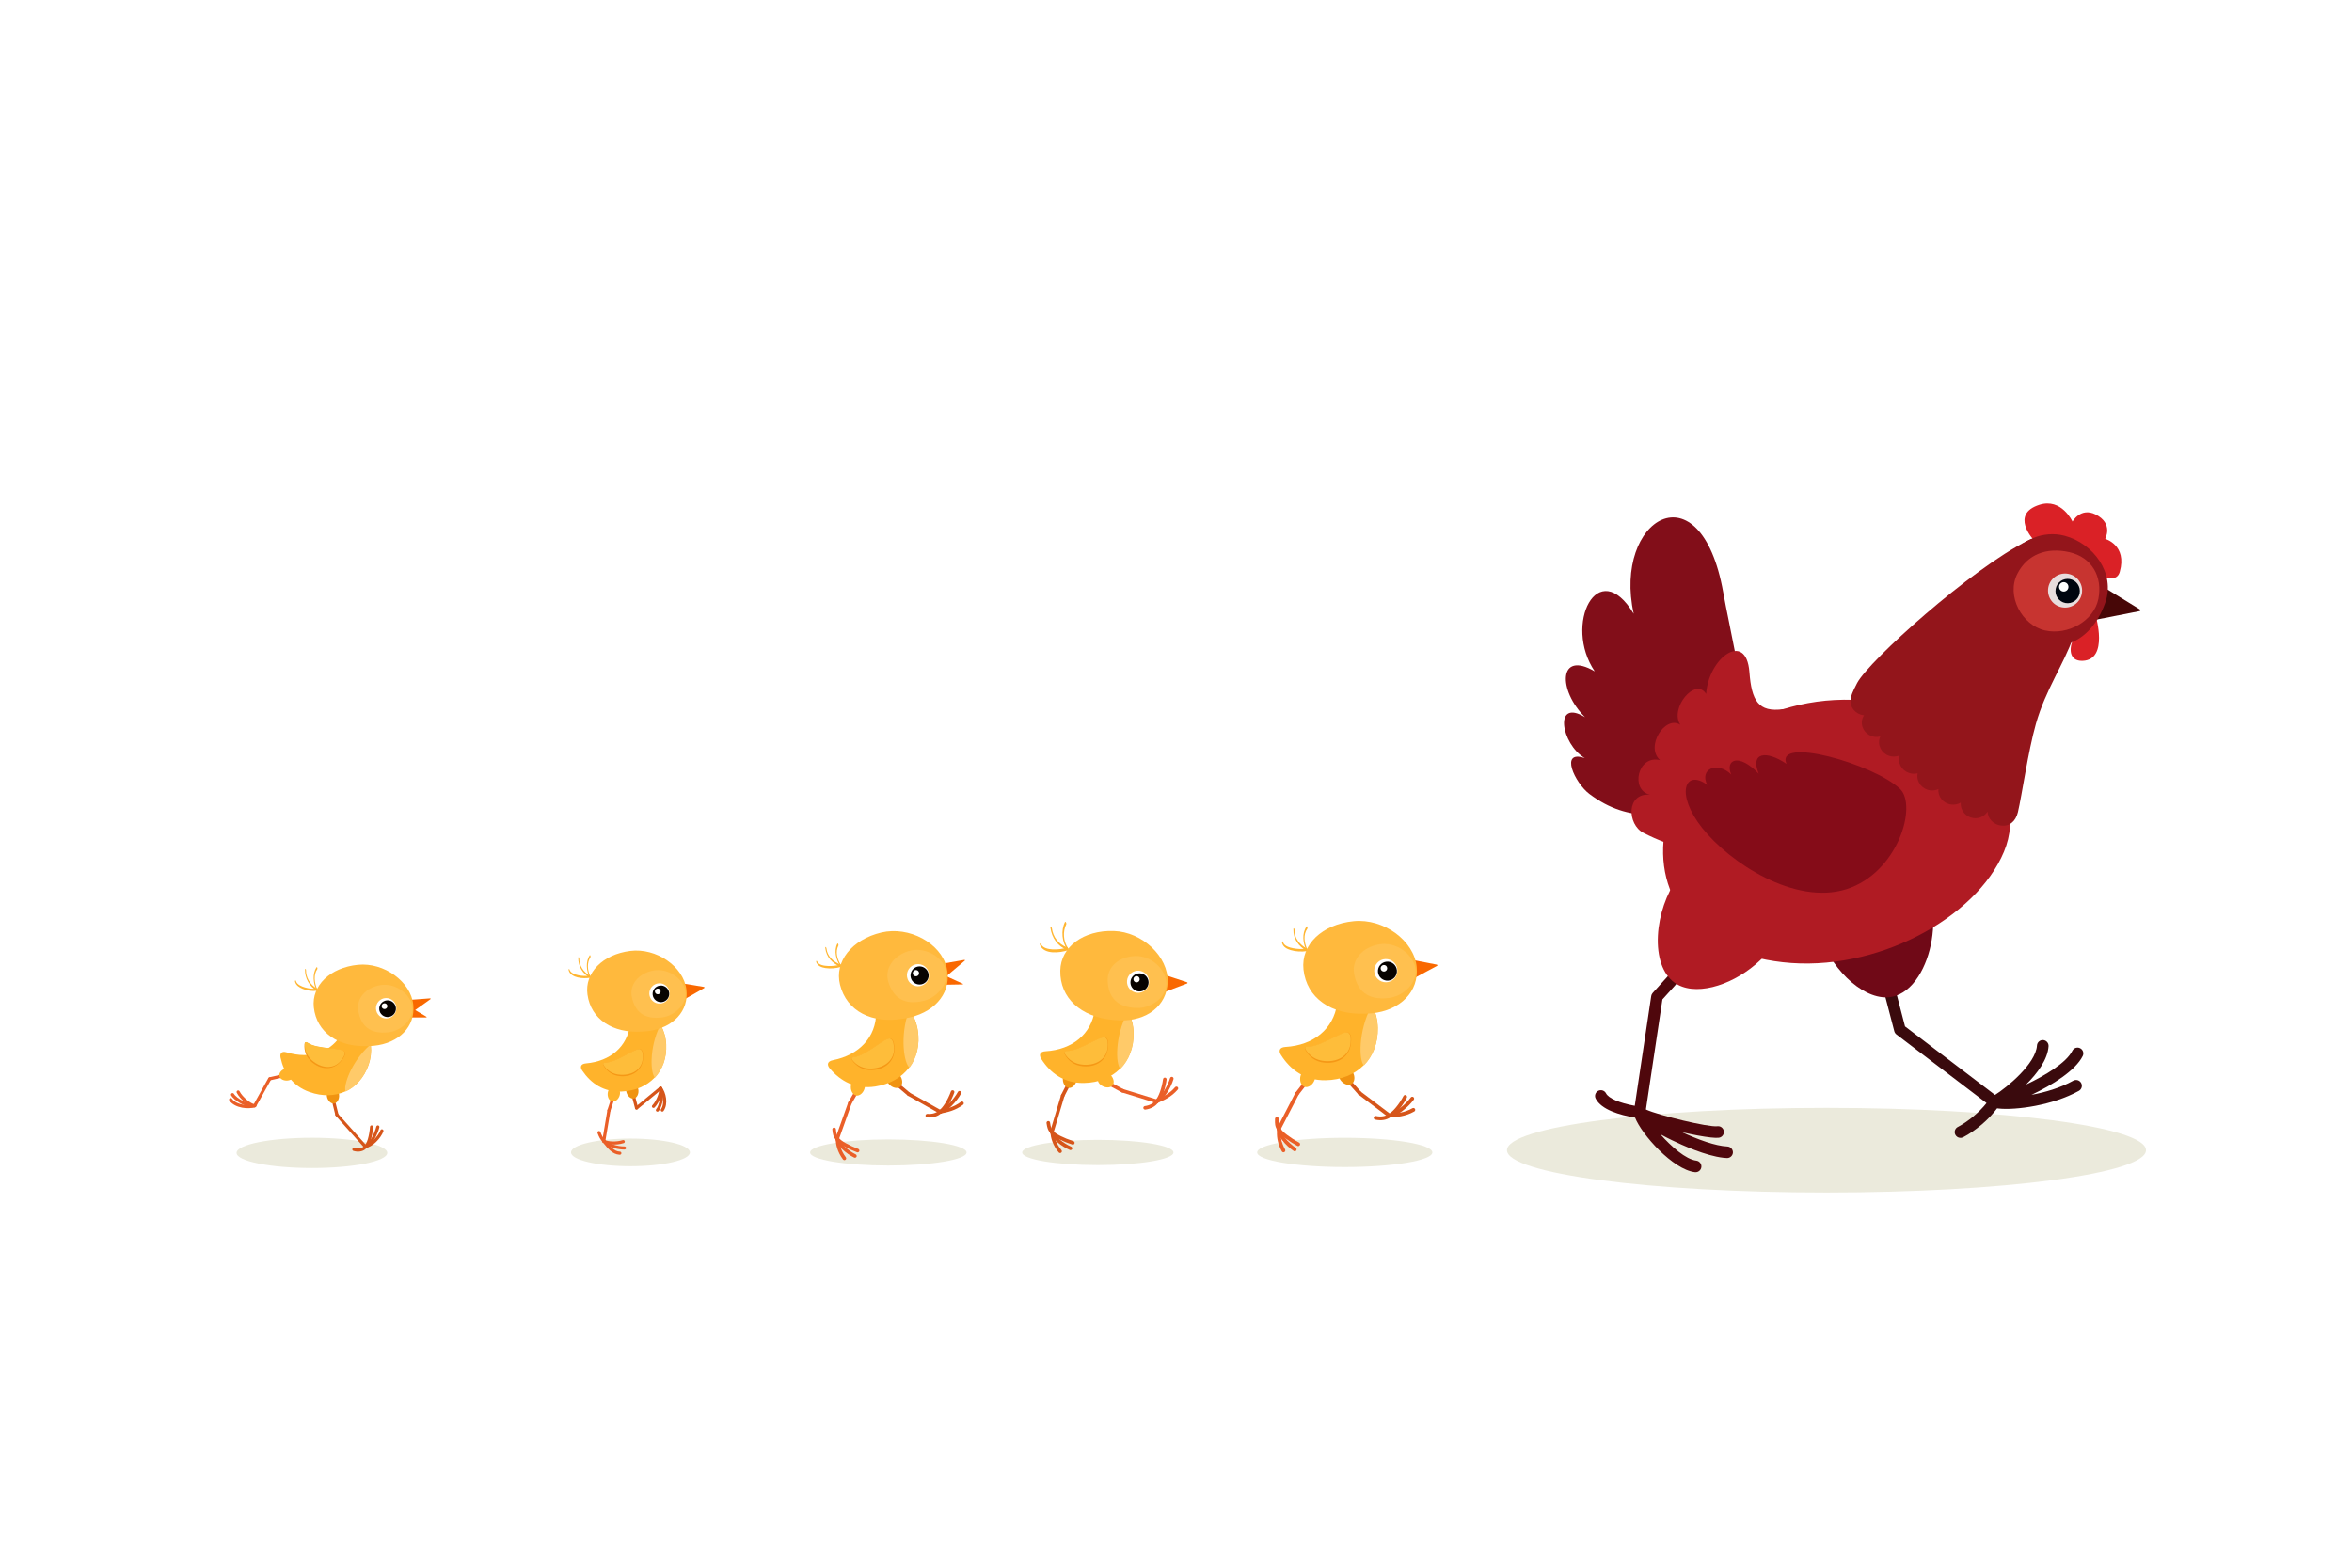 <?xml version="1.0" encoding="utf-8"?>
<!-- Generator: Adobe Illustrator 27.0.0, SVG Export Plug-In . SVG Version: 6.00 Build 0)  -->
<svg version="1.1" id="Layer_1" xmlns="http://www.w3.org/2000/svg" xmlns:xlink="http://www.w3.org/1999/xlink" x="0px" y="0px"
	 viewBox="0 0 1200 800" style="enable-background:new 0 0 1200 800;" xml:space="preserve">
<style type="text/css">
	.st0{fill:#FFFFFF;}
	.st1{fill:#EBEADC;}
	.st2{fill:#3A0A0D;}
	.st3{fill:#700917;}
	.st4{fill:#4F070C;}
	.st5{fill:#B01B23;}
	.st6{fill:#820E19;}
	.st7{fill:#93151B;}
	.st8{fill:#470707;}
	.st9{fill:#DA2126;}
	.st10{fill:#C73430;}
	.st11{fill:#E8DDDD;}
	.st12{fill:#00050F;}
	.st13{fill:#850C18;}
	.st14{fill:#EA5F28;}
	.st15{fill:#FFB32B;}
	.st16{fill:#D6551A;}
	.st17{fill:#F09311;}
	.st18{fill:#FFCA69;}
	.st19{fill:#F59816;}
	.st20{fill:#FEBD3A;}
	.st21{fill:#FFB530;}
	.st22{fill:#F96800;}
	.st23{fill:#FFB93D;}
	.st24{fill:#FFC04F;}
	.st25{fill:#070301;}
</style>
<rect x="0" class="st0" width="1200" height="800"/>
<ellipse class="st1" cx="931.88" cy="586.96" rx="163.02" ry="21.61"/>
<path class="st1" d="M197.58,588.33c0,4.26-17.21,7.72-38.44,7.72c-21.23,0-38.44-3.46-38.44-7.72c0-4.26,17.21-7.72,38.44-7.72
	C180.37,580.61,197.58,584.07,197.58,588.33z"/>
<path class="st1" d="M352.01,588.08c0,3.89-13.59,7.05-30.34,7.05c-16.76,0-30.34-3.16-30.34-7.05c0-3.89,13.59-7.05,30.34-7.05
	C338.42,581.03,352.01,584.18,352.01,588.08z"/>
<ellipse class="st1" cx="560.12" cy="588.12" rx="38.59" ry="6.44"/>
<ellipse class="st1" cx="453.23" cy="588.12" rx="39.91" ry="6.66"/>
<ellipse class="st1" cx="686.11" cy="588.09" rx="44.69" ry="7.46"/>
<g>
	<g>
		<g>
			<path class="st2" d="M1061.8,552.64c-0.8-1.43-2.6-1.94-4.03-1.15c-6.6,3.68-14.39,5.95-21.31,7.21
				c10.68-5.03,22.44-12.36,26.15-19.82c0.73-1.46,0.13-3.24-1.33-3.97c-1.47-0.73-3.24-0.14-3.97,1.33
				c-3.04,6.1-13.96,12.66-23.61,17.22c5.77-5.7,11.03-12.77,11.48-19.55c0.11-1.63-1.14-3.04-2.76-3.15
				c-1.63-0.11-3.04,1.12-3.15,2.76c-0.63,9.44-15.51,21.54-21.41,25.22l-45.91-34.95l-12.81-49.1c-0.41-1.58-2.03-2.53-3.61-2.12
				c-1.58,0.41-2.53,2.03-2.12,3.61l13.07,50.09c0.17,0.64,0.55,1.21,1.07,1.61l45.98,35.01c-3.59,4.58-9.37,9.45-14.65,12.2
				c-1.45,0.76-2.01,2.55-1.25,4c0.48,0.91,1.36,1.47,2.31,1.57c0.56,0.06,1.15-0.04,1.69-0.32c6.4-3.34,13.22-9.21,17.29-14.75
				c0.25,0.03,0.5,0.07,0.78,0.1c8.62,0.93,27.57-1.57,40.95-9.02C1062.08,555.87,1062.59,554.07,1061.8,552.64z"/>
			<path class="st3" d="M985.22,459.14c-2.12-9.66-6.68-14.74-13.97-15.52c-4.58-0.49-9.64,0.69-15,1.95
				c-1.41,0.33-2.85,0.66-4.29,0.97c-1.45,0.31-2.89,0.58-4.32,0.86c-7.98,1.53-15.51,2.98-19.31,8.75
				c-2.46,3.75-2.96,8.8-1.49,15.45c4.02,18.35,19.65,35.76,33.45,37.25c1.82,0.2,3.58,0.11,5.26-0.24
				c4.97-1.06,9.54-4.62,13.19-10.29C985.47,487.86,988.08,472.12,985.22,459.14z"/>
		</g>
		<g>
			<path class="st4" d="M881.27,585.06c-5.92-0.23-14.91-3.5-23.08-7.28c5.57,1.28,10.95,2.29,14.69,2.69
				c1.78,0.19,3.2,0.25,4.08,0.13c1.62-0.21,2.76-1.7,2.55-3.32c-0.21-1.62-1.7-2.77-3.32-2.55c-4.48,0.58-29.84-5.52-36.44-8.55
				l8.42-56.16l31.73-35.15c1.09-1.21,1-3.08-0.21-4.18c-1.21-1.09-3.09-1-4.18,0.22l-32.32,35.81c-0.39,0.43-0.64,0.97-0.73,1.54
				l-8.4,56.03c-7.83-1.44-13.35-3.8-14.67-6.36c-0.75-1.45-2.54-2.02-3.99-1.27c-1.45,0.75-2.02,2.54-1.27,3.99
				c2.9,5.62,12.15,8.35,20.09,9.68c3.34,8.61,19.3,26.5,30.52,27.85c0.01,0,0.03,0,0.04,0c1.61,0.17,3.06-0.98,3.26-2.59
				c0.2-1.62-0.96-3.1-2.58-3.3c-5.35-0.64-12.79-7.17-18.33-13.46c2.25,1.22,4.34,2.27,5.85,3c5.07,2.46,17.31,8.03,26.36,9.01
				c0.59,0.06,1.16,0.11,1.72,0.13c1.63,0.07,3.01-1.21,3.08-2.84C884.18,586.51,882.9,585.13,881.27,585.06z"/>
			<path class="st5" d="M909.16,468.03c-1.17-6.78-7.46-11.11-14.1-15.69c-1.19-0.82-2.4-1.66-3.6-2.52
				c-1.2-0.86-2.38-1.74-3.54-2.62c-5.41-4.06-10.52-7.89-16.05-8.49c-5.76-0.62-10.97,2.42-15.92,9.3
				c-5.75,7.99-9.52,18.94-10.07,29.3c-0.59,11.05,2.48,19.83,8.42,24.11c2.4,1.73,5.33,2.79,8.71,3.15
				c13.39,1.44,31.55-8.1,41.34-21.72C908.35,477.31,909.92,472.46,909.16,468.03z"/>
		</g>
		<g>
			<g>
				<g>
					<path class="st6" d="M833.53,313.22c-10.78-48.52,34.08-75.88,45.67-10.94c6.39,35.79,26.13,106.25-6.52,110.46
						c-23.07,2.78-40.8,8.08-61.74-7.56c-7.45-5.57-15.48-22.8-2.37-18.3c-12.18-7.23-15.98-30.69,0.12-20.9
						c-13.91-13.7-13.66-34.29,4.95-23.38C797.46,318.73,815.26,282.95,833.53,313.22z"/>
				</g>
			</g>
		</g>
		<g>
			<g>
				<g>
					<g>
						<g>
							<path class="st5" d="M870.48,354.11c1.23-18.57,20.43-32.46,22.07-11.2c1.12,14.55,4.45,20.76,17.34,18.97
								c20.76-2.88,9.18,38.35-8.53,55.12c-17.73,16.51-32.81,23.26-62.81,8.05c-8.42-4.27-8.96-20.6,3.32-19.5
								c-10.27-2.24-6.35-20.55,5.12-17.63c-7.79-6.85,2.54-23.07,10.29-18.09C851.75,361.33,864.98,345.38,870.48,354.11z"/>
						</g>
						<path class="st5" d="M1022.42,434.66c-14.26,34.11-65.65,61.71-112.88,56.37c-46.51-5.26-67.63-35.68-59.23-71.87
							c8.41-36.19,52.79-67.56,104.85-61.29C1001.62,363.47,1036.65,400.64,1022.42,434.66z"/>
					</g>
				</g>
			</g>
		</g>
		<g>
			<path class="st7" d="M1034.66,275.84c-29.03,14.38-81.17,61.42-87.13,72.67c-2.52,4.76-3.18,6.84-3.37,8.3
				c-0.53,3.94,2.37,7.58,6.46,8.14c0.14,0.02,0.28,0.02,0.42,0.04c-0.55,0.84-0.94,1.82-1.08,2.88c-0.52,3.94,2.37,7.58,6.46,8.14
				c1,0.14,1.98,0.07,2.89-0.16c-0.27,0.61-0.46,1.25-0.55,1.94c-0.54,3.99,2.35,7.68,6.45,8.24c1.4,0.19,2.75-0.02,3.95-0.52
				c-0.12,0.36-0.2,0.73-0.25,1.12c-0.53,3.94,2.4,7.58,6.53,8.15c1.03,0.14,2.03,0.08,2.96-0.16c-0.04,0.18-0.08,0.36-0.1,0.55
				c-0.53,3.94,2.37,7.58,6.46,8.14c1.5,0.2,2.95-0.04,4.22-0.62c-0.36,3.83,2.48,7.33,6.48,7.87c1.77,0.24,3.48-0.14,4.89-0.96
				c-0.24,3.88,2.55,7.35,6.47,7.88c2.95,0.4,5.72-0.98,7.25-3.32c0.09,3.51,2.92,6.59,6.78,7.12c4.25,0.58,7.54-1.98,8.69-6.82
				c1.99-8.36,5.19-30.98,9.17-45.04c4.99-17.6,14.14-30.22,19.08-44.28C1061.18,315.42,1051.99,267.25,1034.66,275.84z"/>
		</g>
		<g>
			<g>
				<g>
					<g>
						<path class="st8" d="M1091.54,310.85l-17.25-10.6l-4.91,15.97l22.16-4.34c0.31-0.06,0.51-0.24,0.5-0.45
							C1092.05,311.21,1091.85,310.99,1091.54,310.85z"/>
						<path class="st9" d="M1069.19,314.13c0,0,6.85,22.58-6.63,23.09c-6.97,0.26-7.09-6.42-4.66-11.25
							C1059.99,321.81,1069.19,314.13,1069.19,314.13z"/>
						<path class="st9" d="M1065.29,290.1c0,0,13.85,10.05,16.21,1.74c3.89-13.69-7.43-16.86-7.43-16.86s4.4-7.81-4.89-12.46
							c-7.63-3.82-11.78,3.63-11.78,3.63s-5.56-12.15-16.86-8.56c-15.14,4.81-3.08,17.8-3.08,17.8L1065.29,290.1z"/>
						<path class="st7" d="M1074.1,307.6c-7.94,22.37-26.99,26.82-40.56,17.56c-12.82-8.75-17.66-28.2-8.56-40.83
							c6.16-8.54,17.31-13.87,28.45-10.91C1068.1,277.33,1079.42,292.59,1074.1,307.6z"/>
						<g>
							<path class="st10" d="M1070.59,305.65c-2.24,11.2-15.52,18.68-27.2,16.07c-11.68-2.61-19.98-17.57-14.09-28.99
								c5.02-9.74,14.74-13.58,26.42-10.97C1067.4,284.37,1072.83,294.45,1070.59,305.65z"/>
							<g>
								<path class="st11" d="M1062.15,302.95c-0.87,4.72-5.41,7.84-10.13,6.96c-4.72-0.87-7.84-5.41-6.97-10.13
									c0.87-4.72,5.41-7.84,10.14-6.96C1059.9,293.69,1063.02,298.23,1062.15,302.95z"/>
								<path class="st12" d="M1061.03,302.74c-0.63,3.37-3.87,5.6-7.24,4.98c-3.37-0.62-5.6-3.87-4.97-7.24
									c0.62-3.37,3.86-5.6,7.24-4.97C1059.43,296.13,1061.65,299.37,1061.03,302.74z"/>
								<path class="st0" d="M1055.29,299.92c-0.24,1.3-1.5,2.17-2.8,1.92c-1.31-0.24-2.17-1.5-1.93-2.8
									c0.24-1.31,1.5-2.17,2.81-1.93C1054.67,297.35,1055.53,298.61,1055.29,299.92z"/>
							</g>
						</g>
					</g>
				</g>
			</g>
		</g>
		<g>
			<g>
				<path class="st13" d="M969.36,402.54c-13.51-12.78-63.9-26.91-57.88-12.74c-10.43-7.04-18.62-5.82-14.18,5.03
					c-10.28-10.83-17.26-7.06-14.02,0.39c-7.35-7.02-16.34-2.64-12.22,5.31c-11.29-8.35-16.55,4.39-2.58,22.01
					c13.96,17.61,47.19,39.52,73.51,31.23C968.3,445.48,978.39,411.09,969.36,402.54z"/>
			</g>
		</g>
	</g>
</g>
<g>
	<g>
		<g>
			<g>
				<path class="st14" d="M310.76,567.47c-0.11,0.01-0.23,0-0.35-0.03c-0.42-0.14-0.64-0.59-0.51-1.01l1.8-5.46
					c0.14-0.42,0.59-0.64,1.01-0.51c0.42,0.14,0.64,0.59,0.51,1.01l-1.8,5.46C311.32,567.23,311.06,567.44,310.76,567.47z"/>
			</g>
			<g>
				<path class="st14" d="M308.12,583.2c-0.07,0.01-0.15,0.01-0.23-0.01c-0.43-0.07-0.73-0.48-0.65-0.92l2.64-15.72
					c0.07-0.43,0.48-0.73,0.92-0.65c0.43,0.07,0.73,0.48,0.65,0.92l-2.64,15.72C308.75,582.89,308.47,583.15,308.12,583.2z"/>
			</g>
			<g>
				<path class="st14" d="M317.49,586.6c-3.44-0.21-7.85-1.54-9.89-3.65c-0.31-0.32-0.3-0.82,0.02-1.13
					c0.32-0.31,0.82-0.3,1.13,0.02c1.73,1.79,6.25,3.25,9.86,3.19c0.44-0.01,0.8,0.34,0.81,0.78c0.01,0.44-0.34,0.8-0.78,0.81
					C318.27,586.64,317.89,586.63,317.49,586.6z"/>
			</g>
			<g>
				<path class="st14" d="M311.85,584.06c-1.64-0.1-3.11-0.43-4.07-0.97c-0.38-0.22-0.52-0.7-0.3-1.08c0.22-0.38,0.7-0.52,1.09-0.3
					c1.61,0.91,5.88,1.15,9.17,0.11c0.42-0.13,0.87,0.1,1,0.52c0.13,0.42-0.1,0.87-0.52,1
					C316.27,583.95,313.92,584.19,311.85,584.06z"/>
			</g>
			<g>
				<path class="st14" d="M315.98,589.27c-3.5-0.21-5.96-3.29-7.95-5.78c-0.16-0.2-0.32-0.4-0.48-0.59
					c-0.28-0.34-0.22-0.84,0.12-1.12c0.34-0.28,0.84-0.22,1.12,0.12c0.16,0.19,0.32,0.39,0.48,0.6c1.83,2.29,4.11,5.13,6.99,5.19
					c0.44,0.01,0.79,0.37,0.78,0.81c-0.01,0.44-0.37,0.79-0.81,0.78C316.15,589.28,316.06,589.28,315.98,589.27z"/>
			</g>
			<g>
				<path class="st14" d="M308.12,583.2c-0.2-0.01-0.4-0.1-0.54-0.26c-1.4-1.55-2.05-2.91-2.72-4.71c-0.15-0.41,0.06-0.87,0.47-1.02
					c0.41-0.15,0.87,0.06,1.02,0.47c0.62,1.67,1.18,2.83,2.41,4.2c0.29,0.33,0.27,0.83-0.06,1.12
					C308.54,583.14,308.33,583.21,308.12,583.2z"/>
			</g>
		</g>
		<path class="st15" d="M316.25,558.59c-0.47,2.29-2.37,3.84-3.92,3.52c-1.55-0.32-2.67-2.49-2.2-4.79
			c0.48-2.29,2.14-2.74,3.69-2.42C315.37,555.22,316.73,556.3,316.25,558.59z"/>
	</g>
	<g>
		<g>
			<g>
				<path class="st16" d="M325.04,566.16c-0.02,0.01-0.04,0.01-0.07,0.02c-0.43,0.11-0.86-0.14-0.97-0.57l-1.46-5.57
					c-0.11-0.43,0.14-0.86,0.57-0.97c0.43-0.11,0.86,0.14,0.97,0.57l1.46,5.57C325.65,565.61,325.42,566.02,325.04,566.16z"/>
			</g>
			<g>
				<path class="st16" d="M325.04,566.16c-0.31,0.11-0.66,0.02-0.88-0.24c-0.28-0.34-0.23-0.84,0.11-1.12l12.23-10.08
					c0.34-0.28,0.84-0.23,1.12,0.11c0.28,0.34,0.23,0.84-0.11,1.12l-12.23,10.08C325.2,566.08,325.12,566.13,325.04,566.16z"/>
			</g>
			<g>
				<path class="st16" d="M335.67,567.25c-0.26,0.09-0.56,0.05-0.78-0.14c-0.34-0.28-0.38-0.79-0.09-1.12
					c1.73-2.03,2.68-8.44,1.53-10.23c-0.24-0.37-0.13-0.86,0.24-1.1c0.37-0.24,0.86-0.13,1.1,0.24c1.53,2.38,0.55,9.52-1.66,12.12
					C335.92,567.13,335.8,567.21,335.67,567.25z"/>
			</g>
			<g>
				<path class="st16" d="M333.67,565.34c-0.28,0.1-0.59,0.04-0.82-0.18c-0.32-0.3-0.33-0.81-0.02-1.13
					c2.14-2.23,3.86-6.96,3.41-8.48c-0.12-0.42,0.11-0.86,0.54-0.99c0.42-0.12,0.87,0.12,0.99,0.54c0.66,2.22-1.32,7.47-3.79,10.04
					C333.89,565.23,333.78,565.3,333.67,565.34z"/>
			</g>
			<g>
				<path class="st16" d="M338.16,567.22c-0.23,0.08-0.5,0.06-0.72-0.1c-0.36-0.25-0.45-0.75-0.2-1.11c2.19-3.14,0.6-8.31-0.86-10.2
					c-0.27-0.35-0.21-0.85,0.14-1.12c0.35-0.27,0.85-0.21,1.12,0.14c2.01,2.59,3.49,8.39,0.91,12.09
					C338.44,567.07,338.31,567.17,338.16,567.22z"/>
			</g>
		</g>
		<path class="st17" d="M325.65,555.82c0.46,2.3-0.68,4.46-2.24,4.77c-1.55,0.31-3.43-1.25-3.89-3.55c-0.46-2.3,0.9-3.36,2.45-3.67
			C323.52,553.06,325.19,553.52,325.65,555.82z"/>
	</g>
	<g>
		<path class="st15" d="M339.89,532.99c0.31,6.82-1.9,12.76-6,17.02c-3.96,4.12-9.67,6.69-16.61,7c-9.28,0.42-15.85-4.2-20.23-10.69
			c-1.19-1.77-0.86-3.42,1.89-3.66c12.58-1.1,21.2-8.7,22.48-19.84c0.15-1.34,14.13-2.26,15-0.89c0.33,0.51,0.64,1.03,0.91,1.57
			C338.83,526.31,339.73,529.51,339.89,532.99z"/>
		<path class="st18" d="M339.84,533c0.35,6.81-1.73,12.72-5.67,16.94c-2.36-2.2-2.97-15.15,2.45-26.32c0.1-0.21,0.45-0.09,0.66-0.12
			C338.76,526.33,339.66,529.53,339.84,533z"/>
		<g>
			<path class="st19" d="M308.93,542.31c-1.26-0.04-1.49,0.63-1.03,1.43c1.68,2.92,4.45,5.17,8.7,5.45
				c6.47,0.44,11.1-3.28,11.47-8.88c0.12-1.73,0.3-3.78-1.05-4.78C325.08,534.09,314.72,542.48,308.93,542.31z"/>
			<path class="st20" d="M308.97,542.22c-1.26-0.01-1.47,0.63-0.99,1.36c1.75,2.69,4.57,4.72,8.8,4.9
				c6.45,0.26,10.94-3.31,11.15-8.54c0.07-1.62,0.19-3.53-1.18-4.44C324.78,534.18,314.72,542.25,308.97,542.22z"/>
		</g>
	</g>
	<g>
		<g>
			<g>
				<g>
					<g>
						<path class="st21" d="M290.14,495.16c1.15,4.04,7.56,4.36,10.9,3.8c0.35-0.06,0.17-1.17-0.17-1.12
							c-1.93,0.33-3.91,0.23-5.83-0.18c-1.58-0.34-3.98-1.11-4.48-2.87C290.35,494.05,290,494.68,290.14,495.16L290.14,495.16z"/>
					</g>
					<g>
						<path class="st21" d="M295.02,488.87c0,4.26,2.21,8.03,5.95,10.08c0.29,0.16,0.28-0.92-0.03-1.1
							c-3.27-1.79-5.4-4.98-5.41-8.76C295.53,488.59,295.02,488.11,295.02,488.87L295.02,488.87z"/>
					</g>
					<g>
						<path class="st21" d="M300.87,487.5c-2.14,3.22-1.71,7.85-0.09,11.21c0.32,0.66,0.5-0.29,0.34-0.63
							c-1.43-2.96-1.74-6.83,0.14-9.66C301.44,488.17,301.13,487.12,300.87,487.5L300.87,487.5z"/>
					</g>
				</g>
			</g>
		</g>
		<g>
			<path class="st22" d="M359.1,503.62l-10.79-1.77l0.58,8.28l10.35-5.91c0.14-0.08,0.22-0.21,0.19-0.33
				C359.39,503.75,359.27,503.65,359.1,503.62z"/>
			<path class="st23" d="M299.73,507.51c1.78,12.76,13,19.79,27.49,18.92c1.16-0.07,2.33-0.11,3.46-0.25
				c12.87-1.63,20.89-10.37,19.52-21.27c-1.49-11.77-15.41-21.32-28.65-19.64C307.5,487.04,298.18,496.42,299.73,507.51z"/>
			<path class="st24" d="M322.38,508.8c1.53,7.27,6.02,11.66,15.58,10.35c6.73-0.92,12.94-7.32,11.72-13.54
				c-1.33-6.71-9.31-11.73-16.42-10.33C325.7,496.77,321.05,502.47,322.38,508.8z"/>
			<g>
				<path class="st0" d="M341.64,506.63c0.18,2.86-1.99,5.32-4.84,5.5c-2.85,0.18-5.32-1.99-5.5-4.84c-0.18-2.86,1.99-5.32,4.85-5.5
					C339,501.61,341.46,503.78,341.64,506.63z"/>
				<g>
					<path class="st25" d="M341.41,506.63c0.29,2.32-1.35,4.45-3.68,4.74c-2.32,0.29-4.45-1.35-4.74-3.68
						c-0.29-2.33,1.35-4.45,3.68-4.74C338.99,502.65,341.11,504.3,341.41,506.63z"/>
					<path class="st0" d="M337.05,505.73c0.1,0.81-0.47,1.54-1.27,1.64c-0.81,0.1-1.54-0.47-1.64-1.28c-0.1-0.8,0.47-1.54,1.27-1.64
						C336.22,504.36,336.95,504.93,337.05,505.73z"/>
				</g>
			</g>
		</g>
	</g>
</g>
<g>
	<g>
		<g>
			<g>
				<path class="st14" d="M433.87,563.75c-0.23,0.07-0.48,0.04-0.7-0.09c-0.43-0.25-0.58-0.81-0.33-1.24l3.29-5.68
					c0.25-0.43,0.81-0.58,1.24-0.33c0.43,0.25,0.58,0.81,0.33,1.24l-3.29,5.68C434.28,563.54,434.09,563.69,433.87,563.75z"/>
			</g>
			<g>
				<path class="st14" d="M427.53,581.58c-0.17,0.05-0.37,0.05-0.55-0.02c-0.47-0.17-0.72-0.69-0.55-1.16l6.34-17.83
					c0.17-0.47,0.69-0.72,1.16-0.55c0.47,0.17,0.72,0.69,0.55,1.16l-6.34,17.83C428.04,581.3,427.8,581.5,427.53,581.58z"/>
			</g>
			<g>
				<path class="st14" d="M436.16,590.82c-0.12-0.01-0.24-0.03-0.36-0.09c-4.12-2.01-8.91-6.19-9.47-9.43
					c-0.09-0.49,0.25-0.97,0.74-1.05c0.5-0.09,0.97,0.25,1.05,0.74c0.39,2.27,4.43,6.13,8.47,8.1c0.45,0.22,0.64,0.77,0.42,1.22
					C436.85,590.64,436.51,590.83,436.16,590.82z"/>
			</g>
			<g>
				<path class="st14" d="M437.5,588.07c-0.1,0-0.19-0.02-0.28-0.06c-3.38-1.28-9.46-4.07-10.78-6.43
					c-0.25-0.44-0.09-0.99,0.35-1.24c0.44-0.25,0.99-0.09,1.24,0.35c0.76,1.35,5.08,3.82,9.84,5.61c0.47,0.18,0.71,0.7,0.53,1.17
					C438.24,587.86,437.88,588.09,437.5,588.07z"/>
			</g>
			<g>
				<path class="st14" d="M430.78,592.03c-0.26-0.01-0.52-0.14-0.69-0.37c-2.97-3.99-3.57-7.53-3.77-10.46
					c-0.03-0.5,0.34-0.94,0.85-0.97c0.5-0.03,0.94,0.35,0.97,0.85c0.19,2.8,0.73,5.9,3.41,9.5c0.3,0.4,0.22,0.97-0.19,1.27
					C431.19,591.98,430.98,592.04,430.78,592.03z"/>
			</g>
			<g>
				<path class="st14" d="M427.19,582.05c-0.23-0.01-0.46-0.1-0.63-0.29c-1.49-1.61-1.67-3.29-1.84-4.91
					c-0.01-0.14-0.03-0.28-0.05-0.43c-0.06-0.5,0.3-0.95,0.8-1.01c0.5-0.06,0.95,0.3,1.01,0.8c0.02,0.15,0.03,0.3,0.05,0.44
					c0.16,1.51,0.29,2.7,1.37,3.86c0.34,0.37,0.32,0.94-0.05,1.28C427.66,581.98,427.42,582.06,427.19,582.05z"/>
			</g>
		</g>
		<path class="st15" d="M441.22,554.98c-0.51,2.63-2.65,4.43-4.43,4.08c-1.77-0.34-3.09-2.81-2.59-5.44
			c0.51-2.63,2.41-3.17,4.18-2.82C440.17,551.15,441.73,552.35,441.22,554.98z"/>
	</g>
	<g>
		<g>
			<g>
				<path class="st16" d="M463.53,559.28c-0.15-0.03-0.29-0.1-0.41-0.2l-5.01-4.25c-0.38-0.33-0.43-0.9-0.11-1.28
					c0.33-0.38,0.9-0.43,1.28-0.11l5.01,4.25c0.38,0.32,0.43,0.9,0.11,1.28C464.18,559.24,463.85,559.34,463.53,559.28z"/>
			</g>
			<g>
				<path class="st16" d="M479.47,568.25c-0.09-0.02-0.18-0.05-0.27-0.1l-15.93-8.97c-0.44-0.25-0.59-0.8-0.35-1.24
					c0.25-0.44,0.8-0.59,1.24-0.35l15.93,8.96c0.44,0.25,0.59,0.8,0.35,1.24C480.24,568.15,479.84,568.32,479.47,568.25z"/>
			</g>
			<g>
				<path class="st16" d="M479.47,568.25c-0.32-0.06-0.6-0.3-0.7-0.64c-0.14-0.48,0.14-0.99,0.62-1.13
					c2.88-0.83,7.39-5.68,9.35-9.29c0.24-0.44,0.79-0.6,1.24-0.37c0.44,0.24,0.61,0.79,0.36,1.24c-2.18,4.01-7,9.17-10.44,10.17
					C479.76,568.27,479.61,568.27,479.47,568.25z"/>
			</g>
			<g>
				<path class="st16" d="M479.47,568.24c-0.24-0.05-0.45-0.19-0.59-0.4c-0.27-0.42-0.15-0.99,0.28-1.26c1.87-1.2,4.45-5.33,6-9.62
					c0.17-0.47,0.7-0.72,1.17-0.55c0.48,0.17,0.72,0.69,0.55,1.17c-1.41,3.9-4.12,8.86-6.73,10.53
					C479.93,568.25,479.69,568.29,479.47,568.24z"/>
			</g>
			<g>
				<path class="st16" d="M479.47,568.25c-0.35-0.07-0.64-0.35-0.72-0.72c-0.1-0.49,0.22-0.97,0.72-1.07
					c3.49-0.69,7.11-1.4,10.79-4.18c0.4-0.3,0.97-0.22,1.28,0.18c0.3,0.4,0.22,0.97-0.18,1.28c-4.02,3.04-8.01,3.83-11.54,4.52
					C479.7,568.27,479.58,568.27,479.47,568.25z"/>
			</g>
			<g>
				<path class="st16" d="M472.93,570.21c-0.45-0.09-0.77-0.5-0.73-0.97c0.04-0.5,0.48-0.87,0.98-0.83c2.36,0.2,4.54-0.44,5.83-1.71
					c0.36-0.35,0.93-0.35,1.29,0.01c0.35,0.36,0.35,0.93-0.01,1.29c-1.69,1.66-4.34,2.47-7.26,2.22
					C472.99,570.22,472.96,570.22,472.93,570.21z"/>
			</g>
		</g>
		<path class="st17" d="M458.95,548.58c1.73,2.05,1.78,4.84,0.39,6.01c-1.38,1.16-4.13,0.64-5.85-1.41
			c-1.72-2.05-0.95-3.86,0.43-5.03C455.3,546.99,457.23,546.53,458.95,548.58z"/>
	</g>
	<g>
		<path class="st15" d="M468.26,525.79c1.13,7.36-0.57,14.05-4.53,19.15c-3.81,4.92-9.71,8.38-17.2,9.52
			c-10.01,1.54-17.68-2.7-23.19-9.24c-1.5-1.78-1.33-3.61,1.62-4.19c13.51-2.66,21.97-11.9,22.06-24.13
			c0.01-1.47,15.05-4.1,16.17-2.71c0.42,0.51,0.81,1.04,1.17,1.59C466.33,518.67,467.68,522.04,468.26,525.79z"/>
		<path class="st18" d="M468.21,525.81c1.17,7.34-0.4,14-4.17,19.03c-2.82-2.12-4.99-16.08-0.41-28.83
			c0.09-0.24,0.47-0.15,0.71-0.21C466.26,518.7,467.6,522.06,468.21,525.81z"/>
		<g>
			<path class="st19" d="M435.78,539.51c-1.37,0.11-1.55,0.86-0.95,1.67c2.16,2.97,5.43,5.08,10.07,4.9
				c7.07-0.28,11.65-4.85,11.41-10.96c-0.07-1.89-0.12-4.13-1.69-5.06C452.32,528.71,442.07,539.02,435.78,539.51z"/>
			<path class="st20" d="M435.8,539.4c-1.36,0.14-1.52,0.85-0.91,1.59c2.22,2.71,5.51,4.59,10.11,4.28
				c7.02-0.47,11.47-4.86,11.09-10.56c-0.12-1.76-0.21-3.85-1.79-4.68C452.01,528.85,442.05,538.76,435.8,539.4z"/>
		</g>
	</g>
	<g>
		<g>
			<g>
				<g>
					<g>
						<path class="st21" d="M416.49,491.1c0.78,1.92,2.75,2.6,4.66,2.9c2.59,0.41,5.38,0.14,7.89-0.58
							c0.37-0.11,0.05-1.29-0.31-1.19c-2.1,0.6-4.31,0.83-6.49,0.71c-1.71-0.09-4.58-0.45-5.32-2.29
							C416.6,489.87,416.29,490.59,416.49,491.1L416.49,491.1z"/>
					</g>
					<g>
						<path class="st21" d="M421.05,483.71c0.52,4.73,3.64,7.95,7.92,9.71c0.33,0.13,0.2-1.04-0.16-1.18
							c-3.7-1.52-6.71-4.16-7.17-8.34C421.58,483.35,420.96,482.88,421.05,483.71L421.05,483.71z"/>
					</g>
					<g>
						<path class="st21" d="M427.24,481.54c-1.94,3.73-0.62,8.27,1.5,11.64c0.43,0.68,0.51-0.37,0.29-0.72
							c-1.87-2.96-2.96-6.68-1.26-9.96C427.93,482.2,427.48,481.09,427.24,481.54L427.24,481.54z"/>
					</g>
				</g>
			</g>
		</g>
		<g>
			<path class="st22" d="M491.92,489.86l-11.62,2.02l2.35,6.45l9.53-8.04c0.13-0.11,0.18-0.24,0.13-0.33
				C492.25,489.87,492.1,489.83,491.92,489.86z"/>
			<path class="st22" d="M491.12,501.97l-9.58-4.39l-1.43,4.96l10.99-0.19c0.15,0,0.25-0.05,0.25-0.13
				C491.36,502.14,491.27,502.04,491.12,501.97z"/>
			<path class="st23" d="M428.59,502.54c3.42,13.63,16.4,19.94,32.02,17.31c1.25-0.21,2.51-0.39,3.72-0.68
				c13.76-3.26,21.45-13.68,18.68-25.34c-2.98-12.59-19.19-21.32-33.35-17.96C434.63,479.43,425.61,490.68,428.59,502.54z"/>
			<path class="st24" d="M453.3,501.29c2.51,7.71,7.88,11.94,18.1,9.4c7.19-1.78,13.18-9.45,11.13-16.05
				c-2.22-7.13-11.46-11.64-19.01-9.29C455.5,487.86,451.12,494.59,453.3,501.29z"/>
			<g>
				<path class="st0" d="M473.94,496.7c0.53,3.08-1.54,6-4.61,6.53c-3.07,0.53-6-1.54-6.53-4.61c-0.53-3.08,1.54-6,4.61-6.53
					C470.49,491.56,473.41,493.62,473.94,496.7z"/>
				<g>
					<path class="st25" d="M473.68,496.72c0.59,2.49-0.95,4.98-3.44,5.57c-2.49,0.59-4.98-0.95-5.57-3.44
						c-0.59-2.49,0.95-4.98,3.43-5.57C470.6,492.69,473.09,494.23,473.68,496.72z"/>
					<path class="st0" d="M468.86,496.25c0.2,0.86-0.33,1.73-1.19,1.93c-0.86,0.2-1.73-0.33-1.93-1.19
						c-0.21-0.86,0.33-1.73,1.19-1.93C467.79,494.86,468.65,495.39,468.86,496.25z"/>
				</g>
			</g>
		</g>
	</g>
</g>
<g>
	<g>
		<g>
			<g>
				<path class="st14" d="M661.87,559.09c-0.25,0.04-0.51-0.03-0.72-0.19c-0.42-0.32-0.49-0.92-0.17-1.34l4.22-5.43
					c0.32-0.42,0.92-0.49,1.34-0.17c0.42,0.32,0.49,0.92,0.17,1.34l-4.22,5.43C662.33,558.93,662.11,559.06,661.87,559.09z"/>
			</g>
			<g>
				<path class="st14" d="M652.76,576.71c-0.19,0.03-0.39,0-0.57-0.1c-0.47-0.24-0.65-0.82-0.41-1.29l9.1-17.62
					c0.24-0.47,0.82-0.65,1.29-0.41c0.47,0.24,0.65,0.82,0.41,1.29l-9.11,17.62C653.33,576.49,653.06,576.67,652.76,576.71z"/>
			</g>
			<g>
				<path class="st14" d="M660.42,587.52c-0.13-0.02-0.25-0.07-0.36-0.15c-3.99-2.67-8.37-7.69-8.5-11.13
					c-0.02-0.53,0.39-0.97,0.92-0.99c0.53-0.02,0.97,0.39,0.99,0.92c0.09,2.41,3.73,6.99,7.65,9.61c0.44,0.29,0.56,0.89,0.26,1.32
					C661.16,587.43,660.78,587.58,660.42,587.52z"/>
			</g>
			<g>
				<path class="st14" d="M662.2,584.86c-0.1-0.02-0.2-0.05-0.29-0.1c-3.33-1.8-9.25-5.56-10.29-8.2c-0.19-0.49,0.05-1.04,0.54-1.24
					c0.49-0.19,1.05,0.05,1.24,0.54c0.59,1.51,4.73,4.68,9.42,7.22c0.46,0.25,0.64,0.83,0.38,1.29
					C663,584.74,662.59,584.93,662.2,584.86z"/>
			</g>
			<g>
				<path class="st14" d="M654.66,588.02c-0.27-0.05-0.52-0.21-0.67-0.48c-2.52-4.56-2.64-8.32-2.43-11.4
					c0.04-0.53,0.49-0.92,1.02-0.89c0.52,0.04,0.92,0.49,0.89,1.02c-0.2,2.94-0.08,6.23,2.2,10.34c0.25,0.46,0.09,1.04-0.37,1.3
					C655.09,588.02,654.87,588.05,654.66,588.02z"/>
			</g>
			<g>
				<path class="st14" d="M652.35,577.15c-0.24-0.04-0.46-0.17-0.61-0.39c-1.32-1.88-1.27-3.65-1.22-5.36
					c0.01-0.15,0.01-0.3,0.01-0.45c0.01-0.53,0.45-0.94,0.98-0.93c0.52,0.01,0.94,0.45,0.93,0.98c0,0.16-0.01,0.31-0.01,0.47
					c-0.05,1.59-0.08,2.84,0.87,4.21c0.3,0.43,0.2,1.03-0.23,1.33C652.84,577.14,652.59,577.19,652.35,577.15z"/>
			</g>
		</g>
		<path class="st15" d="M670.75,551.02c-0.9,2.66-3.38,4.22-5.18,3.61c-1.79-0.61-2.81-3.35-1.91-6.01c0.9-2.66,2.95-2.95,4.74-2.34
			C670.2,546.89,671.65,548.37,670.75,551.02z"/>
	</g>
	<g>
		<g>
			<g>
				<path class="st16" d="M693.31,558.64c-0.15-0.05-0.29-0.14-0.4-0.26l-4.6-5.12c-0.35-0.39-0.32-0.99,0.07-1.35
					c0.39-0.35,1-0.32,1.35,0.07l4.6,5.12c0.35,0.39,0.32,0.99-0.07,1.35C693.99,558.69,693.63,558.75,693.31,558.64z"/>
			</g>
			<g>
				<path class="st16" d="M708.59,570.21c-0.09-0.03-0.18-0.08-0.27-0.14l-15.28-11.56c-0.42-0.32-0.5-0.92-0.19-1.34
					c0.32-0.42,0.92-0.5,1.34-0.18l15.28,11.56c0.42,0.32,0.5,0.92,0.18,1.34C709.4,570.22,708.97,570.34,708.59,570.21z"/>
			</g>
			<g>
				<path class="st16" d="M708.59,570.21c-0.33-0.11-0.58-0.4-0.63-0.76c-0.08-0.52,0.28-1.01,0.8-1.08
					c3.11-0.46,8.47-4.85,11.02-8.32c0.31-0.42,0.91-0.52,1.33-0.2c0.42,0.31,0.52,0.91,0.2,1.33c-2.83,3.85-8.57,8.53-12.28,9.08
					C708.88,570.27,708.73,570.26,708.59,570.21z"/>
			</g>
			<g>
				<path class="st16" d="M708.59,570.21c-0.24-0.08-0.44-0.26-0.56-0.5c-0.22-0.48-0.01-1.05,0.46-1.27
					c2.11-0.98,5.38-4.91,7.59-9.14c0.25-0.47,0.82-0.65,1.29-0.4c0.47,0.25,0.65,0.82,0.4,1.29c-2.02,3.85-5.54,8.62-8.48,9.98
					C709.07,570.28,708.81,570.29,708.59,570.21z"/>
			</g>
			<g>
				<path class="st16" d="M708.59,570.21c-0.36-0.12-0.62-0.45-0.64-0.85c-0.03-0.53,0.37-0.98,0.9-1.01
					c3.73-0.22,7.58-0.44,11.79-2.82c0.46-0.26,1.04-0.1,1.3,0.36c0.26,0.46,0.09,1.04-0.36,1.3c-4.6,2.59-8.86,2.84-12.62,3.06
					C708.83,570.27,708.7,570.25,708.59,570.21z"/>
			</g>
			<g>
				<path class="st16" d="M701.52,571.32c-0.45-0.16-0.73-0.63-0.62-1.11c0.11-0.51,0.62-0.84,1.14-0.72
					c2.42,0.54,4.77,0.19,6.29-0.95c0.42-0.32,1.02-0.23,1.34,0.19c0.32,0.42,0.23,1.02-0.19,1.34c-1.99,1.49-4.85,1.96-7.85,1.28
					C701.59,571.35,701.55,571.34,701.52,571.32z"/>
			</g>
		</g>
		<path class="st17" d="M690.06,546.89c1.5,2.37,1.16,5.28-0.44,6.3c-1.6,1.01-4.38,0.08-5.88-2.29c-1.5-2.37-0.44-4.15,1.16-5.16
			C686.5,544.72,688.56,544.52,690.06,546.89z"/>
	</g>
	<g>
		<path class="st15" d="M702.96,524.54c0.13,7.8-2.58,14.51-7.41,19.25c-4.65,4.57-11.27,7.33-19.21,7.46
			c-10.61,0.18-17.97-5.31-22.77-12.87c-1.31-2.07-0.88-3.94,2.28-4.12c14.41-0.85,24.5-9.25,26.33-21.94
			c0.21-1.53,16.21-2.12,17.17-0.53c0.36,0.59,0.69,1.19,0.99,1.82C701.96,516.87,702.88,520.56,702.96,524.54z"/>
		<path class="st18" d="M702.9,524.55c0.18,7.79-2.39,14.48-7.02,19.17c-2.63-2.6-2.9-17.41,3.66-29.99
			c0.12-0.24,0.51-0.09,0.76-0.12C701.88,516.89,702.8,520.57,702.9,524.55z"/>
		<g>
			<path class="st19" d="M667.28,534.19c-1.44-0.08-1.73,0.68-1.23,1.6c1.82,3.39,4.92,6.05,9.76,6.51
				c7.38,0.71,12.79-3.38,13.4-9.77c0.19-1.97,0.46-4.31-1.04-5.49C685.99,525.31,673.89,534.57,667.28,534.19z"/>
			<path class="st20" d="M667.33,534.08c-1.44-0.05-1.69,0.67-1.17,1.52c1.92,3.13,5.07,5.54,9.9,5.88
				c7.36,0.51,12.6-3.42,13.01-9.4c0.13-1.85,0.33-4.03-1.2-5.11C685.65,525.41,673.9,534.3,667.33,534.08z"/>
		</g>
	</g>
	<g>
		<g>
			<g>
				<g>
					<g>
						<path class="st21" d="M654.11,481.18c0.54,2.11,2.49,3.09,4.43,3.67c2.63,0.79,5.57,0.9,8.28,0.52
							c0.4-0.06,0.23-1.34-0.16-1.28c-2.27,0.32-4.59,0.25-6.84-0.18c-1.76-0.33-4.69-1.11-5.2-3.13
							C654.39,479.93,653.97,480.63,654.11,481.18L654.11,481.18z"/>
					</g>
					<g>
						<path class="st21" d="M659.89,474.16c-0.13,4.98,2.66,8.78,6.85,11.2c0.32,0.19,0.35-1.05,0-1.25
							c-3.63-2.1-6.38-5.27-6.26-9.67C660.48,473.86,659.91,473.28,659.89,474.16L659.89,474.16z"/>
					</g>
					<g>
						<path class="st21" d="M666.62,472.79c-2.54,3.6-1.82,8.5-0.09,12.3c0.35,0.76,0.58-0.32,0.4-0.71
							c-1.52-3.34-2.13-7.35,0.1-10.52C667.25,473.56,666.93,472.35,666.62,472.79L666.62,472.79z"/>
					</g>
				</g>
			</g>
		</g>
		<g>
			<path class="st22" d="M733.01,492.25l-12.27-2.38l0.39,9.47l12.01-6.42c0.17-0.09,0.26-0.23,0.23-0.38
				C733.34,492.41,733.2,492.29,733.01,492.25z"/>
			<path class="st23" d="M665.05,494.78c1.62,14.64,14.21,23.03,30.8,22.51c1.33-0.04,2.66-0.05,3.96-0.17
				c14.75-1.44,24.21-11.17,22.99-23.67c-1.32-13.49-16.91-24.85-32.09-23.37C674.59,471.63,663.64,482.04,665.05,494.78z"/>
			<path class="st24" d="M690.89,496.98c1.51,8.36,6.5,13.51,17.47,12.33c7.71-0.83,15.03-7.94,13.82-15.09
				c-1.3-7.71-10.25-13.71-18.43-12.33C695.07,483.35,689.58,489.71,690.89,496.98z"/>
			<g>
				<path class="st0" d="M712.97,495.13c0.11,3.27-2.44,6.01-5.71,6.13c-3.27,0.11-6.01-2.45-6.12-5.71
					c-0.11-3.27,2.45-6.01,5.71-6.12C710.11,489.3,712.85,491.86,712.97,495.13z"/>
				<g>
					<path class="st25" d="M712.7,495.11c0.26,2.67-1.69,5.04-4.36,5.3c-2.67,0.26-5.04-1.69-5.3-4.36
						c-0.26-2.67,1.69-5.04,4.36-5.3C710.07,490.5,712.44,492.45,712.7,495.11z"/>
					<path class="st0" d="M707.75,493.95c0.09,0.92-0.59,1.75-1.51,1.84c-0.92,0.09-1.75-0.59-1.83-1.51
						c-0.09-0.92,0.58-1.75,1.51-1.84C706.84,492.35,707.66,493.03,707.75,493.95z"/>
				</g>
			</g>
		</g>
	</g>
</g>
<g>
	<g>
		<g>
			<g>
				<path class="st16" d="M171.87,569.63c-0.36,0-0.68-0.25-0.77-0.61l-1.38-5.6c-0.11-0.43,0.16-0.86,0.59-0.97
					c0.43-0.11,0.86,0.16,0.97,0.59l1.38,5.6c0.11,0.43-0.16,0.86-0.59,0.97C172,569.62,171.93,569.63,171.87,569.63z"/>
			</g>
			<g>
				<path class="st16" d="M186.06,585.85c-0.09-0.04-0.17-0.1-0.24-0.18l-14.28-16.02c-0.35-0.3-0.58-0.7-0.41-1.11
					c0.17-0.41,0.69-0.59,1.1-0.43l14.77,16.49c0.3,0.33,0.27,0.83-0.06,1.13C186.7,585.95,186.35,585.99,186.06,585.85z"/>
			</g>
			<g>
				<path class="st16" d="M186.3,585.89c-0.33-0.03-0.63-0.27-0.71-0.61c-0.1-0.43,0.16-0.86,0.59-0.96
					c2.19-0.53,4.99-5.99,5.82-9.41c0.1-0.43,0.53-0.69,0.96-0.59c0.43,0.1,0.69,0.54,0.59,0.96c-0.77,3.19-3.7,9.8-7,10.59
					C186.47,585.89,186.38,585.9,186.3,585.89z"/>
			</g>
			<g>
				<path class="st16" d="M186.3,585.89c-0.25-0.02-0.49-0.16-0.63-0.4c-0.22-0.38-0.09-0.87,0.29-1.09
					c1.26-0.73,2.43-4.58,2.83-9.38c0.04-0.44,0.42-0.77,0.86-0.73c0,0,0,0,0,0c0.44,0.04,0.77,0.42,0.73,0.86
					c-0.18,2.1-0.96,9.09-3.63,10.63C186.62,585.87,186.46,585.9,186.3,585.89z"/>
			</g>
			<g>
				<path class="st16" d="M186.3,585.89c-0.36-0.03-0.67-0.31-0.73-0.68c-0.07-0.44,0.24-0.84,0.67-0.91
					c2.88-0.43,6.73-4.48,7.86-7.5c0.15-0.41,0.61-0.62,1.03-0.47c0.41,0.16,0.62,0.62,0.47,1.03c-1.31,3.51-5.58,8-9.12,8.52
					C186.42,585.89,186.36,585.89,186.3,585.89z"/>
			</g>
			<g>
				<path class="st16" d="M182.04,587.66c-0.57-0.05-1.15-0.16-1.73-0.34c-0.42-0.13-0.66-0.58-0.52-1c0.13-0.42,0.58-0.66,1-0.52
					c2.05,0.65,4.26,0.16,5.03-1.11c0.23-0.38,0.72-0.5,1.1-0.27c0.38,0.23,0.5,0.72,0.27,1.1
					C186.26,587.04,184.24,587.84,182.04,587.66z"/>
			</g>
		</g>
		<path class="st17" d="M172.98,558.5c0.31,2.33-0.97,4.43-2.54,4.64c-1.57,0.21-3.36-1.47-3.68-3.8c-0.31-2.33,1.12-3.31,2.69-3.52
			C171.03,555.6,172.67,556.17,172.98,558.5z"/>
	</g>
	<g>
		<g>
			<g>
				<path class="st14" d="M137.79,551.29c-0.37,0-0.7-0.25-0.79-0.62c-0.1-0.43,0.17-0.86,0.6-0.96l5.63-1.27
					c0.43-0.1,0.86,0.17,0.96,0.6c0.1,0.43-0.17,0.86-0.6,0.96l-5.63,1.27C137.9,551.28,137.84,551.29,137.79,551.29z"/>
			</g>
			<g>
				<path class="st14" d="M129.82,565.03c-0.08-0.02-0.16-0.04-0.24-0.09c-0.39-0.21-0.52-0.7-0.31-1.09l7.65-13.73
					c0.22-0.39,0.7-0.52,1.09-0.31c0.39,0.21,0.52,0.7,0.31,1.09l-7.65,13.73C130.5,564.94,130.15,565.09,129.82,565.03z"/>
			</g>
			<g>
				<path class="st14" d="M127.82,564.99c-3.49-0.65-8.37-3.44-9.87-5.98c-0.22-0.38-0.1-0.87,0.28-1.1c0.38-0.22,0.87-0.1,1.1,0.28
					c1.48,2.51,8,5.82,10.42,5.29c0.43-0.1,0.86,0.18,0.95,0.61c0.1,0.43-0.18,0.86-0.61,0.95
					C129.48,565.18,128.69,565.15,127.82,564.99z"/>
			</g>
			<g>
				<path class="st14" d="M129.46,565.01c-2.64-0.49-7.07-4.22-8.67-7.4c-0.2-0.39-0.04-0.88,0.35-1.07
					c0.39-0.2,0.88-0.04,1.07,0.35c1.52,3.01,5.91,6.49,7.75,6.58c0.44,0.02,0.78,0.4,0.76,0.84c-0.02,0.44-0.4,0.78-0.84,0.76
					C129.75,565.05,129.61,565.03,129.46,565.01z"/>
			</g>
			<g>
				<path class="st14" d="M123.54,565.25c-2.55-0.48-5.04-1.61-6.51-3.63c-0.26-0.36-0.18-0.86,0.17-1.12
					c0.36-0.26,0.86-0.18,1.12,0.18c2.49,3.41,8.73,3.65,11.37,2.82c0.42-0.13,0.87,0.1,1,0.53c0.13,0.42-0.1,0.87-0.53,1
					C128.44,565.56,125.96,565.7,123.54,565.25z"/>
			</g>
		</g>
		<path class="st15" d="M147.34,551.31c-2.3,0.5-4.49-0.61-4.83-2.16c-0.34-1.55,1.19-3.47,3.49-3.97c2.3-0.5,3.39,0.85,3.73,2.4
			C150.07,549.13,149.64,550.81,147.34,551.31z"/>
	</g>
	<path class="st15" d="M188.05,543.42c-2.28,6.47-6.56,11.17-11.99,13.59c-5.23,2.34-11.52,2.59-18.1,0.27
		c-8.8-3.1-13.18-9.87-14.82-17.56c-0.44-2.1,0.48-3.51,3.13-2.7c12.13,3.71,23.01-0.13,28.39-10.03
		c0.64-1.19,14.01,3.21,14.31,4.81c0.12,0.6,0.21,1.19,0.26,1.8C189.56,536.8,189.2,540.12,188.05,543.42z"/>
	<path class="st18" d="M188,543.41c-2.23,6.47-6.4,11.19-11.65,13.65c-1.37-2.94,2.93-15.23,12.18-23.59
		c0.17-0.16,0.45,0.08,0.67,0.14C189.5,536.79,189.13,540.1,188,543.41z"/>
	<g>
		<path class="st19" d="M157.02,532.24c-1.03-0.75-1.6-0.32-1.67,0.6c-0.27,3.37,0.75,6.81,4.1,9.46
			c5.11,4.04,11.05,3.59,14.55-0.83c1.08-1.37,2.39-2.96,1.85-4.55C175.06,534.6,161.72,535.66,157.02,532.24z"/>
		<path class="st20" d="M157.1,532.18c-1.04-0.72-1.57-0.32-1.59,0.56c-0.08,3.22,1.1,6.51,4.5,9.06
			c5.19,3.88,10.93,3.48,14.09-0.74c0.98-1.3,2.16-2.82,1.55-4.35C174.76,534.51,161.86,535.47,157.1,532.18z"/>
	</g>
	<g>
		<g>
			<g>
				<g>
					<g>
						<path class="st21" d="M150.55,500.98c0.48,1.88,2.2,2.93,3.89,3.63c2.24,0.92,4.87,1.31,7.27,0.97
							c0.35-0.05,0.2-1.17-0.14-1.13c-2.02,0.28-4.07,0.01-6.01-0.56c-1.62-0.47-4.1-1.44-4.57-3.28
							C150.79,499.88,150.42,500.5,150.55,500.98L150.55,500.98z"/>
					</g>
					<g>
						<path class="st21" d="M155.61,494.8c-0.1,4.37,2.25,8.56,6.03,10.77c0.28,0.16,0.3-0.92,0-1.1c-3.32-1.94-5.61-5.55-5.51-9.43
							C156.13,494.53,155.63,494.03,155.61,494.8L155.61,494.8z"/>
					</g>
					<g>
						<path class="st21" d="M161.52,493.58c-2.3,3.29-1.64,8.28-0.06,11.75c0.31,0.67,0.51-0.28,0.35-0.62
							c-1.4-3.07-1.95-7.29,0.08-10.19C162.08,494.26,161.79,493.2,161.52,493.58L161.52,493.58z"/>
					</g>
				</g>
			</g>
		</g>
		<g>
			<path class="st22" d="M219.37,509.47l-10.84,0.81l1.67,6.32l9.38-6.7c0.13-0.09,0.19-0.21,0.14-0.3
				C219.67,509.51,219.54,509.46,219.37,509.47z"/>
			<path class="st22" d="M217.48,518.8l-8.22-4.9l-1.97,5.29l10.13,0.02c0.14,0,0.24-0.05,0.25-0.14
				C217.68,518.98,217.61,518.88,217.48,518.8z"/>
			<path class="st23" d="M160.12,514.11c1.45,12.86,12.53,20.21,27.11,19.72c1.17-0.04,2.34-0.05,3.48-0.16
				c12.96-1.29,21.25-9.87,20.16-20.85c-1.18-11.85-14.91-21.81-28.24-20.48C168.46,493.75,158.86,502.92,160.12,514.11z"/>
			<path class="st24" d="M182.83,515.99c1.34,7.34,5.73,11.86,15.37,10.8c6.78-0.75,13.19-7.01,12.12-13.28
				c-1.15-6.78-9.04-12.02-16.22-10.8C186.48,504.01,181.66,509.61,182.83,515.99z"/>
			<g>
				<path class="st0" d="M202.23,514.32c0.11,2.87-2.14,5.29-5.01,5.39c-2.87,0.1-5.29-2.14-5.39-5.01
					c-0.11-2.87,2.14-5.29,5.01-5.39C199.71,509.21,202.12,511.45,202.23,514.32z"/>
				<g>
					<path class="st25" d="M201.99,514.31c0.23,2.34-1.47,4.43-3.82,4.66c-2.34,0.23-4.43-1.48-4.66-3.82
						c-0.23-2.34,1.48-4.43,3.82-4.66C199.67,510.26,201.76,511.97,201.99,514.31z"/>
					<path class="st0" d="M197.64,513.3c0.08,0.81-0.51,1.54-1.32,1.62c-0.81,0.08-1.53-0.51-1.61-1.32
						c-0.08-0.81,0.51-1.53,1.32-1.62C196.84,511.89,197.56,512.49,197.64,513.3z"/>
				</g>
			</g>
		</g>
	</g>
</g>
<g>
	<g>
		<g>
			<g>
				<path class="st16" d="M542.48,560.01c-0.22,0.08-0.48,0.06-0.71-0.05c-0.45-0.23-0.62-0.78-0.4-1.23l2.99-5.84
					c0.23-0.45,0.78-0.62,1.23-0.4c0.45,0.23,0.62,0.78,0.4,1.23l-2.99,5.84C542.89,559.78,542.7,559.94,542.48,560.01z"/>
			</g>
			<g>
				<path class="st16" d="M537.08,578.14c-0.17,0.06-0.36,0.07-0.55,0.01c-0.48-0.14-0.76-0.65-0.61-1.13l5.4-18.14
					c0.14-0.48,0.65-0.76,1.13-0.61c0.48,0.14,0.76,0.65,0.61,1.13l-5.41,18.14C537.57,577.84,537.35,578.05,537.08,578.14z"/>
			</g>
			<g>
				<path class="st16" d="M546.18,586.92c-0.12,0-0.25-0.02-0.37-0.07c-4.21-1.79-9.22-5.72-9.94-8.93
					c-0.11-0.49,0.2-0.98,0.69-1.09c0.49-0.11,0.98,0.2,1.09,0.69c0.51,2.24,4.74,5.89,8.88,7.65c0.46,0.2,0.68,0.73,0.48,1.19
					C546.86,586.71,546.53,586.91,546.18,586.92z"/>
			</g>
			<g>
				<path class="st16" d="M547.37,584.11c-0.1,0-0.19-0.01-0.29-0.04c-3.44-1.1-9.66-3.57-11.1-5.86c-0.27-0.42-0.14-0.99,0.29-1.25
					c0.43-0.27,0.99-0.14,1.26,0.29c0.83,1.31,5.27,3.55,10.11,5.09c0.48,0.15,0.74,0.66,0.59,1.14
					C548.11,583.86,547.75,584.1,547.37,584.11z"/>
			</g>
			<g>
				<path class="st16" d="M540.87,588.41c-0.26,0-0.53-0.11-0.71-0.33c-3.17-3.83-3.96-7.33-4.3-10.25c-0.06-0.5,0.3-0.95,0.79-1.01
					c0.5-0.06,0.95,0.3,1.01,0.8c0.33,2.79,1.04,5.85,3.9,9.31c0.32,0.39,0.27,0.96-0.12,1.28
					C541.27,588.34,541.07,588.41,540.87,588.41z"/>
			</g>
			<g>
				<path class="st16" d="M536.76,578.63c-0.23,0-0.46-0.08-0.65-0.26c-1.57-1.53-1.84-3.2-2.1-4.81c-0.02-0.14-0.05-0.28-0.07-0.43
					c-0.08-0.5,0.25-0.96,0.75-1.05c0.49-0.08,0.96,0.25,1.05,0.75c0.03,0.15,0.05,0.29,0.07,0.44c0.24,1.5,0.43,2.68,1.57,3.79
					c0.36,0.35,0.37,0.93,0.02,1.29C537.23,578.54,537,578.63,536.76,578.63z"/>
			</g>
		</g>
		<path class="st17" d="M549.38,550.87c-0.37,2.65-2.42,4.56-4.21,4.31c-1.79-0.25-3.23-2.64-2.86-5.3
			c0.37-2.65,2.24-3.29,4.03-3.04C548.12,547.09,549.75,548.22,549.38,550.87z"/>
	</g>
	<g>
		<g>
			<g>
				<path class="st14" d="M572.77,557.54c-0.15,0-0.3-0.03-0.44-0.11l-5.79-3.09c-0.44-0.24-0.61-0.79-0.37-1.23
					c0.24-0.44,0.79-0.61,1.23-0.37l5.8,3.09c0.44,0.24,0.61,0.79,0.37,1.23C573.39,557.36,573.08,557.53,572.77,557.54z"/>
			</g>
			<g>
				<path class="st14" d="M590.24,562.93c-0.1,0-0.19-0.01-0.28-0.04l-17.47-5.4c-0.48-0.15-0.75-0.66-0.6-1.14
					c0.15-0.48,0.66-0.75,1.14-0.6l17.47,5.4c0.48,0.15,0.75,0.66,0.6,1.14C590.97,562.68,590.62,562.93,590.24,562.93z"/>
			</g>
			<g>
				<path class="st14" d="M590.24,562.93c-0.33,0.01-0.65-0.17-0.82-0.48c-0.24-0.44-0.07-1,0.37-1.23
					c2.64-1.42,6.02-7.11,7.18-11.05c0.14-0.48,0.65-0.76,1.13-0.62c0.48,0.14,0.76,0.65,0.62,1.13
					c-1.28,4.38-4.91,10.44-8.06,12.14C590.52,562.9,590.38,562.93,590.24,562.93z"/>
			</g>
			<g>
				<path class="st14" d="M590.23,562.93c-0.24,0-0.48-0.09-0.66-0.27c-0.35-0.36-0.35-0.93,0-1.29c1.57-1.56,3.22-6.15,3.84-10.67
					c0.07-0.5,0.53-0.85,1.02-0.78c0.5,0.07,0.85,0.53,0.78,1.02c-0.56,4.11-2.16,9.53-4.36,11.71
					C590.69,562.84,590.46,562.93,590.23,562.93z"/>
			</g>
			<g>
				<path class="st14" d="M590.24,562.93c-0.36,0.01-0.7-0.2-0.85-0.55c-0.2-0.46,0.01-1,0.48-1.2c3.27-1.41,6.65-2.86,9.66-6.37
					c0.33-0.38,0.9-0.42,1.28-0.1c0.38,0.33,0.42,0.9,0.1,1.28c-3.28,3.82-7.02,5.43-10.32,6.85
					C590.47,562.91,590.35,562.93,590.24,562.93z"/>
			</g>
			<g>
				<path class="st14" d="M584.26,566.24c-0.46,0.01-0.86-0.33-0.92-0.79c-0.06-0.5,0.29-0.95,0.78-1.02
					c2.35-0.3,4.34-1.39,5.33-2.9c0.28-0.42,0.84-0.54,1.26-0.26c0.42,0.27,0.54,0.84,0.26,1.26c-1.3,1.98-3.71,3.33-6.62,3.71
					C584.32,566.23,584.29,566.24,584.26,566.24z"/>
			</g>
		</g>
		<path class="st15" d="M566.03,548.05c2.12,1.64,2.76,4.36,1.65,5.79c-1.1,1.43-3.9,1.5-6.02-0.14c-2.12-1.64-1.74-3.58-0.64-5.01
			C562.13,547.26,563.91,546.41,566.03,548.05z"/>
	</g>
	<g>
		<path class="st15" d="M578.38,527.15c0.13,7.44-2.45,13.85-7.05,18.37c-4.44,4.37-10.74,7-18.32,7.13
			c-10.13,0.18-17.16-5.05-21.74-12.26c-1.25-1.97-0.84-3.76,2.17-3.93c13.75-0.82,23.37-8.85,25.1-20.96
			c0.2-1.46,15.47-2.04,16.38-0.52c0.34,0.56,0.66,1.14,0.95,1.74C577.42,519.84,578.31,523.35,578.38,527.15z"/>
		<path class="st18" d="M578.33,527.16c0.18,7.43-2.27,13.82-6.68,18.3c-2.51-2.47-2.78-16.61,3.46-28.62
			c0.12-0.23,0.49-0.09,0.73-0.11C577.35,519.85,578.23,523.37,578.33,527.16z"/>
		<g>
			<path class="st19" d="M544.35,536.39c-1.38-0.08-1.65,0.65-1.17,1.53c1.74,3.24,4.7,5.77,9.32,6.2
				c7.04,0.67,12.2-3.24,12.77-9.34c0.18-1.88,0.44-4.11-1-5.24C562.2,527.91,550.66,536.75,544.35,536.39z"/>
			<path class="st20" d="M544.4,536.29c-1.37-0.04-1.62,0.64-1.12,1.45c1.83,2.98,4.84,5.29,9.45,5.6
				c7.02,0.48,12.02-3.28,12.41-8.98c0.12-1.76,0.31-3.85-1.15-4.88C561.87,528,550.67,536.49,544.4,536.29z"/>
		</g>
	</g>
	<g>
		<g>
			<g>
				<g>
					<g>
						<path class="st21" d="M530.63,482.33c2.18,4.9,10.09,3.91,14.27,2.59c0.45-0.14,0.02-1.54-0.42-1.4
							c-2.43,0.77-4.98,1.1-7.52,0.96c-2.04-0.12-4.93-0.66-5.84-2.7C530.72,480.87,530.36,481.74,530.63,482.33L530.63,482.33z"/>
					</g>
					<g>
						<path class="st21" d="M535.92,473.36c0.71,5.27,3.74,9.68,8.89,11.57c0.4,0.15,0.2-1.24-0.23-1.4
							c-4.52-1.66-7.31-5.29-7.94-9.97C536.55,472.9,535.79,472.38,535.92,473.36L535.92,473.36z"/>
					</g>
					<g>
						<path class="st21" d="M543.36,470.51c-2.18,4.37-1.52,10.16,1.17,14.15c0.53,0.79,0.6-0.47,0.33-0.87
							c-2.36-3.5-2.72-8.36-0.83-12.17C544.22,471.25,543.63,469.96,543.36,470.51L543.36,470.51z"/>
					</g>
				</g>
			</g>
		</g>
		<g>
			<path class="st22" d="M605.58,501.24l-11.33-3.75l-0.78,9.01l12.15-4.61c0.17-0.06,0.27-0.19,0.26-0.33
				C605.88,501.43,605.76,501.31,605.58,501.24z"/>
			<path class="st23" d="M540.96,495.34c-0.25,14.05,10.64,23.53,26.4,25.06c1.26,0.12,2.52,0.28,3.77,0.32
				c14.14,0.44,24.27-7.62,24.64-19.6c0.4-12.93-12.97-25.58-27.52-26.03C552.82,474.61,541.18,483.12,540.96,495.34z"/>
			<path class="st24" d="M565.15,500.58c0.41,8.1,4.5,13.58,15.02,13.8c7.4,0.15,15.19-5.69,14.92-12.59
				c-0.29-7.46-8.03-14.22-15.93-13.92C570.77,488.19,564.79,493.54,565.15,500.58z"/>
			<g>
				<path class="st0" d="M586.27,501.52c-0.29,3.11-3.05,5.39-6.15,5.1c-3.11-0.29-5.39-3.05-5.1-6.15c0.29-3.11,3.05-5.39,6.15-5.1
					C584.28,495.66,586.56,498.41,586.27,501.52z"/>
				<g>
					<path class="st25" d="M586.01,501.47c-0.08,2.55-2.21,4.56-4.77,4.48c-2.55-0.08-4.56-2.21-4.48-4.77
						c0.08-2.55,2.21-4.56,4.77-4.48C584.09,496.78,586.09,498.92,586.01,501.47z"/>
					<path class="st0" d="M581.48,499.77c-0.03,0.89-0.77,1.58-1.65,1.55c-0.89-0.03-1.58-0.77-1.55-1.65
						c0.03-0.88,0.77-1.58,1.65-1.55C580.81,498.14,581.5,498.88,581.48,499.77z"/>
				</g>
			</g>
		</g>
	</g>
</g>
</svg>
